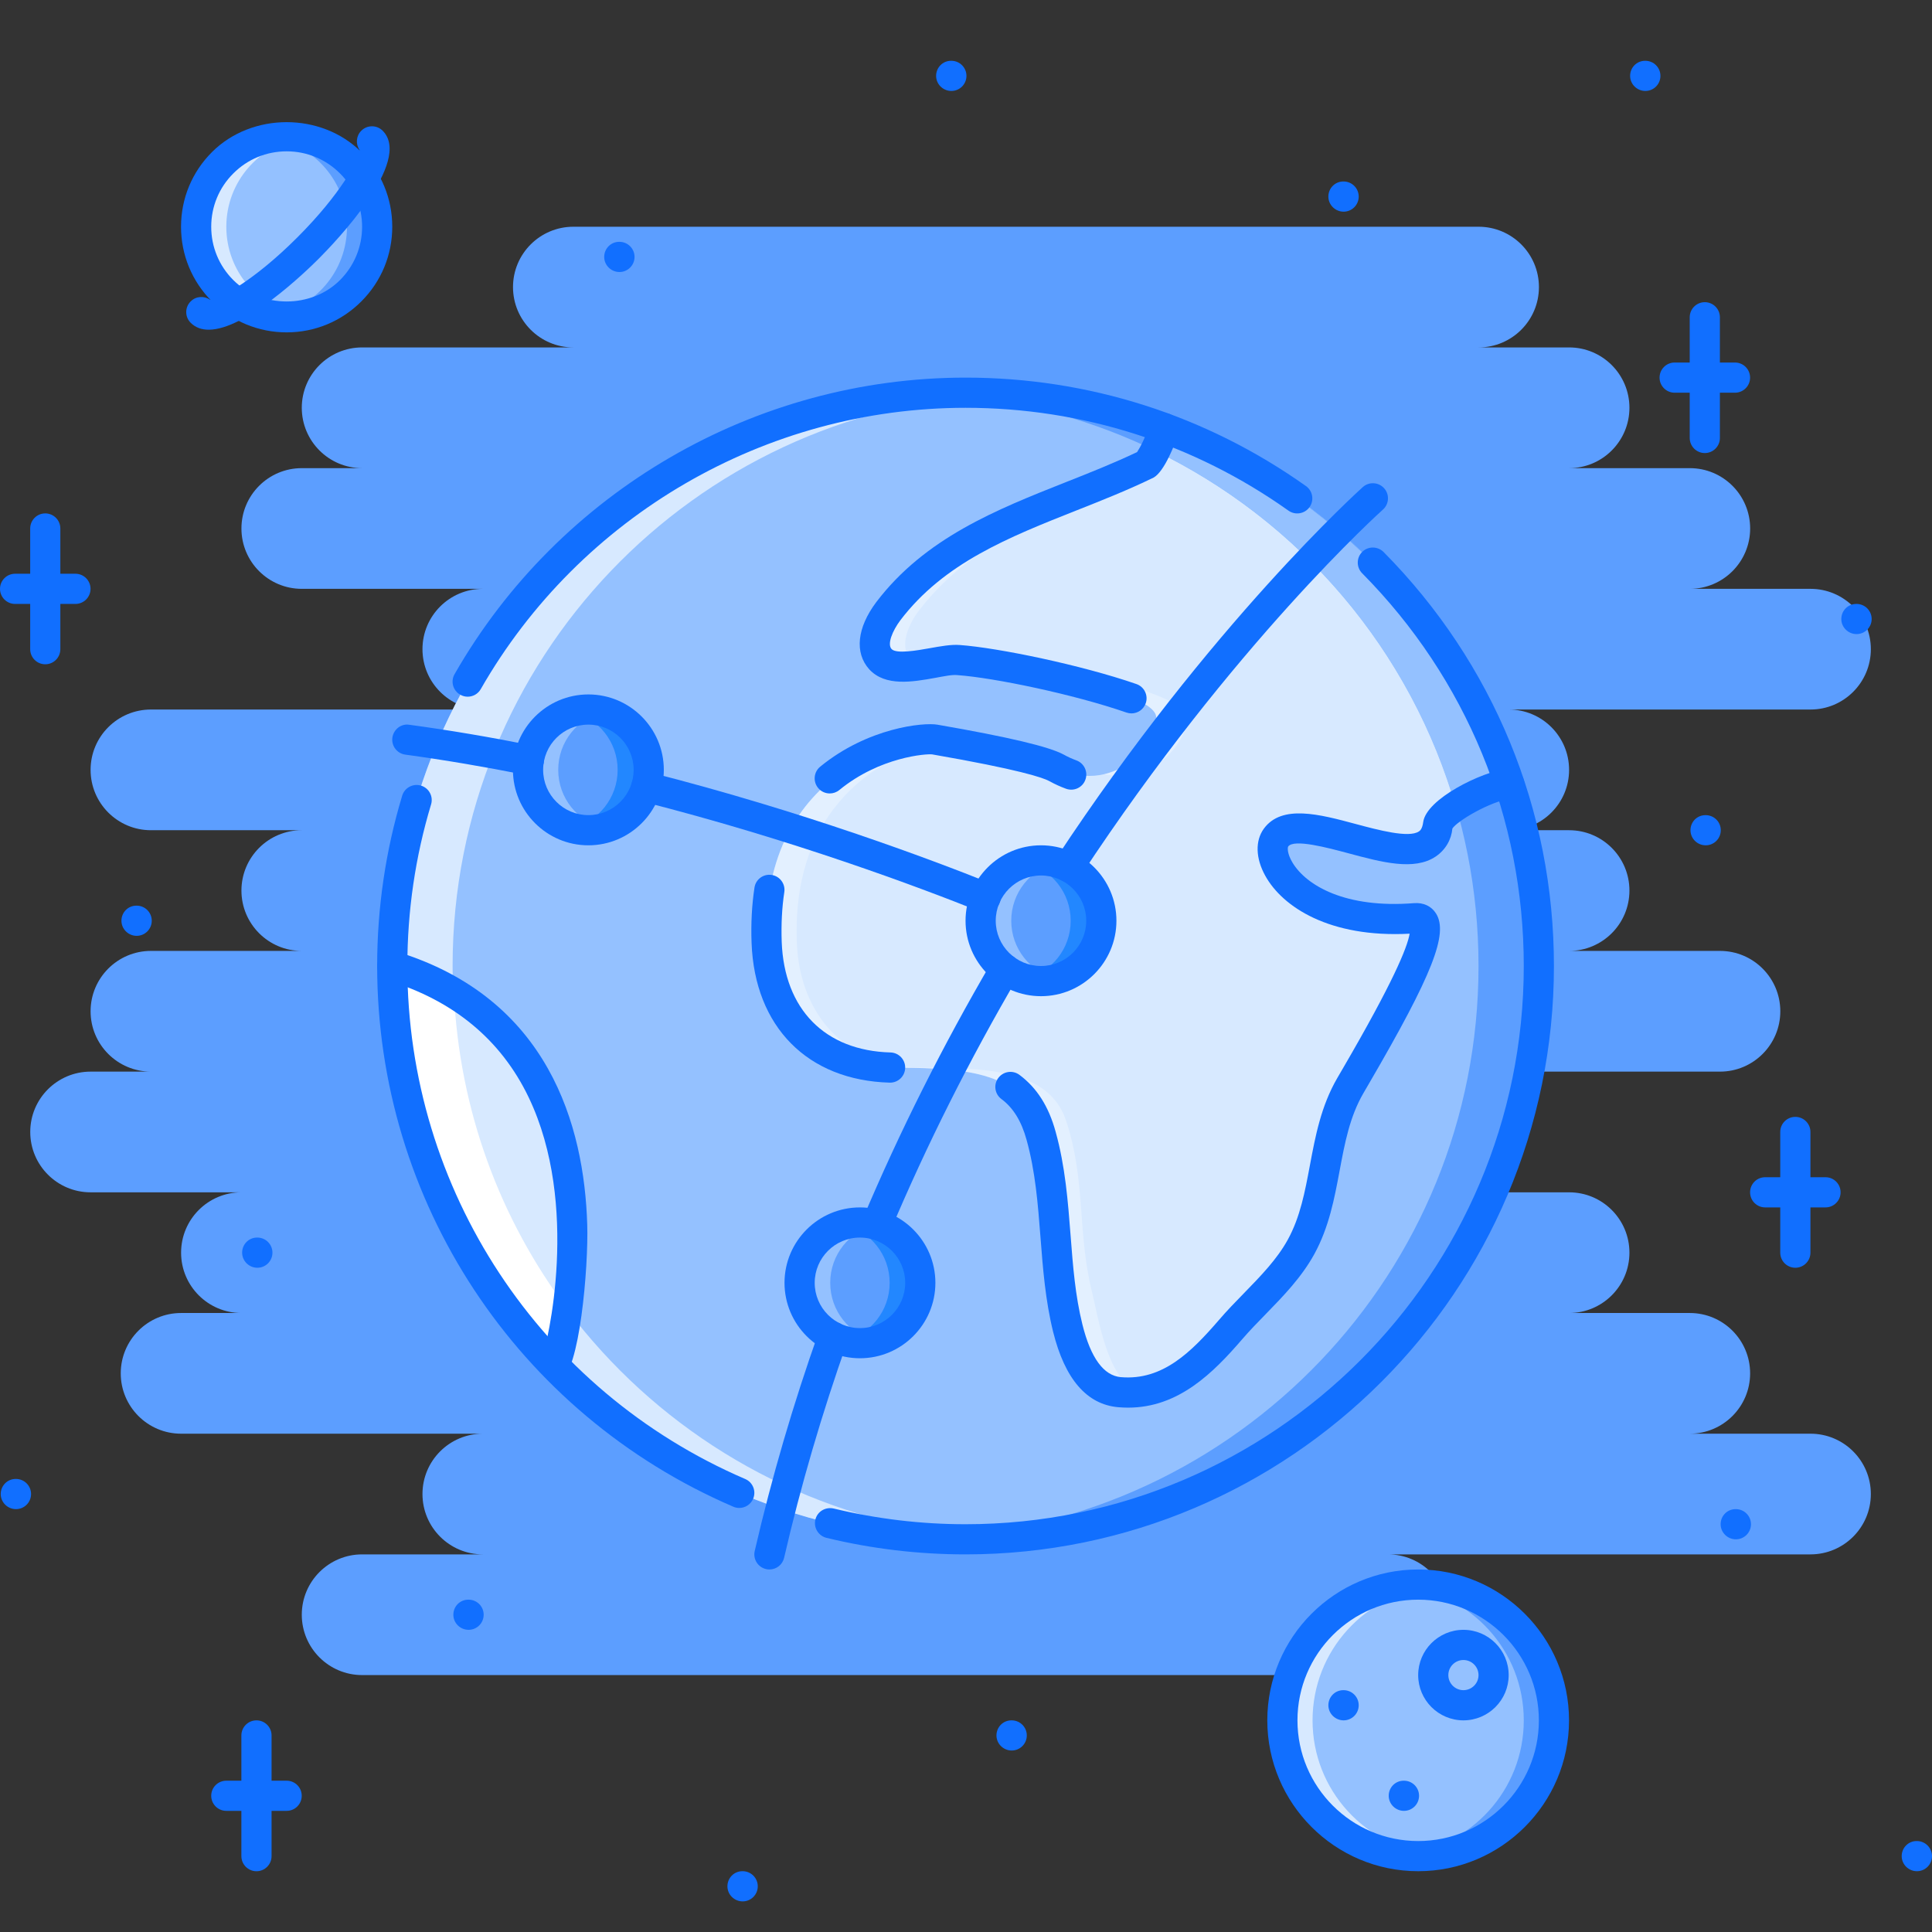 <?xml version="1.0" encoding="UTF-8"?>
<svg viewBox="0 0 64 64" version="1.1" xmlns="http://www.w3.org/2000/svg" xmlns:xlink="http://www.w3.org/1999/xlink">
    <rect x="0" y="0" width="64" height="64" fill="#333333" stroke="none"/>
    <!-- Generator: Sketch 59.1 (86144) - https://sketch.com -->
    <title>Icon/Large/Globe</title>
    <desc>Created with Sketch.</desc>
    <g id="Icon/Large/Globe" stroke="none" stroke-width="1" fill="none" fill-rule="evenodd">
        <rect id="Rectangle" x="0" y="0"></rect>
        <g id="22-earth,-planet,-space,-network,-internet,-communication" transform="translate(0, 2)">
            <path d="M12.494,5.511 C12.494,7.168 11.152,8.51 9.496,8.51 C7.839,8.51 6.497,7.168 6.497,5.511 C6.497,3.855 7.839,2.513 9.496,2.513 C11.152,2.513 12.494,3.855 12.494,5.511 Z" id="Path" fill="#94C1FF"></path>
            <path d="M7.497,5.511 C7.497,4.026 8.578,2.802 9.995,2.563 C9.832,2.535 9.667,2.513 9.496,2.513 C7.839,2.513 6.497,3.855 6.497,5.511 C6.497,7.168 7.839,8.51 9.496,8.51 C9.666,8.51 9.831,8.488 9.995,8.459 C8.578,8.221 7.497,6.997 7.497,5.511 Z" id="Path" fill="#D7E9FF"></path>
            <path d="M11.495,5.511 C11.495,6.997 10.413,8.221 8.996,8.459 C9.159,8.488 9.324,8.51 9.496,8.51 C11.152,8.51 12.494,7.168 12.494,5.511 C12.494,3.855 11.152,2.513 9.496,2.513 C9.324,2.513 9.159,2.535 8.996,2.564 C10.413,2.802 11.495,4.026 11.495,5.511 Z" id="Path" fill="#5C9EFF"></path>
            <path d="M59.974,45.493 L55.976,45.493 C57.08,45.493 57.975,44.598 57.975,43.494 C57.975,42.39 57.08,41.495 55.976,41.495 L51.978,41.495 C53.082,41.495 53.977,40.6 53.977,39.496 C53.977,38.392 53.082,37.497 51.978,37.497 L45.981,37.497 C47.085,37.497 47.98,36.602 47.98,35.498 C47.98,34.394 47.085,33.499 45.981,33.499 L56.976,33.499 C58.08,33.499 58.975,32.604 58.975,31.5 C58.975,30.396 58.08,29.5 56.976,29.5 L51.978,29.5 C53.082,29.5 53.977,28.605 53.977,27.501 C53.977,26.397 53.082,25.502 51.978,25.502 L49.979,25.502 C51.083,25.502 51.978,24.607 51.978,23.503 C51.978,22.399 51.083,21.504 49.979,21.504 L59.975,21.504 C61.079,21.504 61.974,20.609 61.974,19.505 C61.974,18.401 61.079,17.506 59.975,17.506 L55.977,17.506 C57.081,17.506 57.976,16.611 57.976,15.507 C57.976,14.403 57.081,13.508 55.977,13.508 L51.978,13.508 C53.082,13.508 53.977,12.612 53.977,11.508 C53.977,10.404 53.082,9.509 51.978,9.509 L48.98,9.509 C50.084,9.509 50.979,8.614 50.979,7.51 C50.979,6.406 50.084,5.511 48.98,5.511 L18.994,5.511 C17.89,5.511 16.994,6.406 16.994,7.51 C16.994,8.614 17.89,9.509 18.994,9.509 L11.996,9.509 C10.893,9.509 9.997,10.404 9.997,11.508 C9.997,12.612 10.893,13.508 11.996,13.508 L9.997,13.508 C8.893,13.508 7.998,14.403 7.998,15.507 C7.998,16.611 8.893,17.506 9.997,17.506 L15.995,17.506 C14.891,17.506 13.995,18.401 13.995,19.505 C13.995,20.609 14.891,21.504 15.995,21.504 L5,21.504 C3.896,21.504 3.001,22.399 3.001,23.503 C3.001,24.607 3.896,25.502 5,25.502 L9.997,25.502 C8.893,25.502 7.998,26.397 7.998,27.501 C7.998,28.605 8.893,29.5 9.997,29.5 L5,29.5 C3.896,29.5 3.001,30.396 3.001,31.5 C3.001,32.604 3.896,33.499 5,33.499 L3.001,33.499 C1.897,33.499 1.002,34.394 1.002,35.498 C1.002,36.602 1.897,37.497 3.001,37.497 L7.998,37.497 C6.894,37.497 5.999,38.392 5.999,39.496 C5.999,40.6 6.894,41.495 7.998,41.495 L5.999,41.495 C4.895,41.495 4,42.39 4,43.494 C4,44.598 4.895,45.493 5.999,45.493 L15.995,45.493 C14.891,45.493 13.995,46.388 13.995,47.492 C13.995,48.596 14.891,49.491 15.995,49.491 L11.996,49.491 C10.893,49.491 9.997,50.386 9.997,51.49 C9.997,52.594 10.893,53.489 11.996,53.489 L45.981,53.489 C47.085,53.489 47.98,52.594 47.98,51.49 C47.98,50.386 47.085,49.491 45.981,49.491 L59.974,49.491 C61.078,49.491 61.974,48.596 61.974,47.492 C61.974,46.388 61.078,45.493 59.974,45.493 Z" id="Path" fill="#5C9EFF"></path>
            <circle id="Oval" fill="#94C1FF" cx="31.985" cy="30" r="18.991"></circle>
            <path d="M46.88,28.417 C43.14,28.703 41.78,26.415 42.271,25.744 C43.124,24.584 47.329,27.59 47.598,25.502 C47.647,25.125 49.141,24.09 49.979,23.961 C48.471,19.468 45.337,15.726 41.266,13.44 C41.054,13.325 40.843,13.211 40.63,13.104 C40.529,13.053 40.425,13.007 40.323,12.957 C39.77,12.691 39.215,12.447 38.662,12.239 C38.477,12.818 37.77,13.177 37.688,13.217 C34.835,14.603 31.447,15.584 29.426,18.248 C29.14,18.622 28.755,19.387 29.163,19.833 C29.663,20.387 31.1,19.818 31.761,19.866 C33.589,19.997 38.127,20.876 38.295,21.712 C38.462,22.55 36.886,24.498 34.808,23.351 C34.195,23.012 31.795,22.648 30.964,22.498 C30.384,22.393 25.174,23.258 25.396,29.219 C25.488,31.636 27.046,33.337 29.485,33.364 C31.507,33.386 33.734,33.364 34.317,35.127 C34.978,37.127 34.679,38.802 35.178,40.818 C35.38,41.63 35.726,43.959 36.755,44.047 C38.313,44.18 39.831,43.128 40.767,42.041 C41.514,41.172 42.544,40.318 43.1,39.303 C43.984,37.688 44.545,34.288 45.479,32.67 C46.231,31.368 48.062,28.327 46.88,28.417 Z" id="Path" fill="#D7E9FF"></path>
            <g id="Group" opacity="0.3" transform="translate(25.375, 12.125)" fill="#FFFFFF">
                <g transform="translate(6.75, 7.625)" id="Path">
                    <path d="M4.451,3.897 C6.135,4.268 7.315,2.693 7.17,1.962 C7.002,1.126 2.464,0.247 0.635,0.116 C0.488,0.105 0.299,0.128 0.093,0.159 C2.123,0.38 6.015,1.189 6.17,1.962 C6.285,2.538 5.579,3.635 4.451,3.897 Z"></path>
                </g>
                <g transform="translate(3.5, 0)" id="Path">
                    <path d="M1.638,7.897 C1.501,7.86 1.376,7.806 1.287,7.708 C0.88,7.262 1.264,6.497 1.55,6.123 C3.571,3.459 6.959,2.478 9.812,1.092 C9.877,1.06 10.316,0.835 10.596,0.464 C10.327,0.348 10.056,0.216 9.787,0.115 C9.602,0.694 8.895,1.052 8.813,1.092 C5.96,2.478 2.571,3.459 0.551,6.123 C0.265,6.497 -0.12,7.262 0.287,7.708 C0.556,8.006 1.095,7.977 1.638,7.897 Z"></path>
                </g>
                <g transform="translate(0, 10.25)" id="Path">
                    <path d="M10.803,18.442 C10.304,16.427 10.603,14.752 9.942,12.752 C9.359,10.989 7.132,11.011 5.11,10.989 C2.671,10.961 1.113,9.261 1.021,6.844 C0.837,1.913 4.364,0.473 5.919,0.18 C5.795,0.159 5.679,0.139 5.589,0.123 C5.01,0.018 -0.201,0.883 0.022,6.844 C0.113,9.261 1.671,10.961 4.111,10.989 C6.132,11.011 8.36,10.989 8.942,12.752 C9.603,14.752 9.304,16.427 9.803,18.442 C10.005,19.255 10.351,21.584 11.38,21.672 C11.669,21.696 11.955,21.669 12.238,21.62 C11.323,21.333 10.994,19.215 10.803,18.442 Z"></path>
                </g>
            </g>
            <path d="M18.956,38.714 C19.488,36.903 17.679,31.093 12.994,30 C12.994,35.154 15.055,39.822 18.388,43.243 C18.989,42.71 18.729,39.49 18.956,38.714 Z" id="Path" fill="#D7E9FF"></path>
            <path d="M31.985,11.009 C31.648,11.009 31.319,11.042 30.986,11.06 C41.007,11.583 48.978,19.849 48.978,30 C48.978,40.151 41.007,48.417 30.986,48.941 C31.319,48.958 31.648,48.991 31.985,48.991 C42.474,48.991 50.977,40.489 50.977,30 C50.977,19.512 42.474,11.009 31.985,11.009 Z" id="Path" fill="#5C9EFF"></path>
            <path d="M14.993,30 C14.993,19.85 22.964,11.583 32.985,11.06 C32.652,11.042 32.322,11.009 31.985,11.009 C21.497,11.009 12.994,19.512 12.994,30 C12.994,40.489 21.497,48.992 31.985,48.992 C32.322,48.992 32.652,48.958 32.985,48.941 C22.964,48.417 14.993,40.151 14.993,30 Z" id="Path" fill="#D7E9FF"></path>
            <path d="M48.247,24.815 C48.767,24.429 49.484,24.037 49.979,23.961 C49.978,23.958 49.977,23.955 49.976,23.952 C48.467,19.463 45.335,15.725 41.266,13.441 C41.055,13.325 40.844,13.211 40.631,13.106 C40.529,13.053 40.425,13.007 40.323,12.957 C39.77,12.691 39.215,12.448 38.662,12.24 C38.575,12.51 38.376,12.73 38.179,12.894 C43.041,15.219 46.751,19.547 48.247,24.815 Z" id="Path" fill="#94C1FF"></path>
            <path d="M13.234,32.877 C13.28,33.178 13.312,33.485 13.373,33.782 C13.461,34.216 13.58,34.639 13.697,35.061 C13.744,35.23 13.777,35.404 13.828,35.571 C13.983,36.075 14.166,36.566 14.362,37.052 C14.392,37.128 14.415,37.208 14.447,37.283 C14.67,37.82 14.92,38.344 15.191,38.855 C15.201,38.874 15.209,38.894 15.219,38.912 C16.069,40.504 17.139,41.962 18.388,43.243 C18.657,43.004 18.753,42.224 18.798,41.366 C16.581,38.417 15.215,34.805 15.036,30.873 C14.426,30.486 13.752,30.177 12.994,30 C12.994,30.649 13.027,31.29 13.091,31.921 C13.124,32.245 13.186,32.559 13.234,32.877 Z" id="Path" fill="#FFFFFF"></path>
            <circle id="Oval" fill="#5C9EFF" cx="34.484" cy="28.501" r="1.999"></circle>
            <circle id="Oval" fill="#5C9EFF" cx="19.491" cy="23.503" r="1.999"></circle>
            <path d="M18.492,23.503 C18.492,22.573 19.13,21.798 19.991,21.574 C19.83,21.533 19.665,21.504 19.491,21.504 C18.387,21.504 17.492,22.399 17.492,23.503 C17.492,24.607 18.387,25.502 19.491,25.502 C19.665,25.502 19.83,25.473 19.991,25.432 C19.13,25.208 18.492,24.433 18.492,23.503 Z" id="Path" fill="#94C1FF"></path>
            <path d="M20.46,23.503 C20.46,24.433 19.822,25.208 18.961,25.432 C19.121,25.473 19.287,25.502 19.461,25.502 C20.565,25.502 21.46,24.607 21.46,23.503 C21.46,22.399 20.565,21.504 19.461,21.504 C19.287,21.504 19.121,21.533 18.961,21.574 C19.822,21.798 20.46,22.573 20.46,23.503 Z" id="Path" fill="#2287FF"></path>
            <path d="M33.499,28.501 C33.499,27.571 34.138,26.796 34.999,26.572 C34.839,26.531 34.673,26.502 34.499,26.502 C33.395,26.502 32.5,27.397 32.5,28.501 C32.5,29.605 33.395,30.5 34.499,30.5 C34.673,30.5 34.839,30.471 34.999,30.43 C34.138,30.206 33.499,29.431 33.499,28.501 Z" id="Path" fill="#94C1FF"></path>
            <path d="M35.468,28.501 C35.468,29.431 34.83,30.206 33.969,30.43 C34.13,30.471 34.295,30.5 34.469,30.5 C35.573,30.5 36.468,29.605 36.468,28.501 C36.468,27.397 35.573,26.502 34.469,26.502 C34.295,26.502 34.13,26.531 33.969,26.572 C34.83,26.796 35.468,27.571 35.468,28.501 Z" id="Path" fill="#2287FF"></path>
            <circle id="Oval" fill="#5C9EFF" cx="28.487" cy="40.495" r="1.999"></circle>
            <path d="M27.502,40.495 C27.502,39.565 28.14,38.79 29.001,38.567 C28.841,38.526 28.675,38.496 28.502,38.496 C27.398,38.496 26.503,39.391 26.503,40.495 C26.503,41.599 27.398,42.495 28.502,42.495 C28.675,42.495 28.841,42.465 29.001,42.424 C28.14,42.201 27.502,41.426 27.502,40.495 Z" id="Path" fill="#94C1FF"></path>
            <path d="M29.471,40.495 C29.471,41.426 28.832,42.201 27.971,42.424 C28.133,42.465 28.297,42.495 28.471,42.495 C29.575,42.495 30.47,41.599 30.47,40.495 C30.47,39.391 29.575,38.496 28.471,38.496 C28.297,38.496 28.133,38.526 27.971,38.567 C28.832,38.79 29.471,39.565 29.471,40.495 Z" id="Path" fill="#2287FF"></path>
            <circle id="Oval" fill="#94C1FF" cx="46.978" cy="54.989" r="4.498"></circle>
            <path d="M46.978,50.491 C46.807,50.491 46.645,50.523 46.479,50.542 C48.725,50.792 50.477,52.675 50.477,54.989 C50.477,57.302 48.725,59.185 46.479,59.436 C46.645,59.454 46.807,59.487 46.978,59.487 C49.463,59.487 51.476,57.473 51.476,54.989 C51.476,52.505 49.463,50.491 46.978,50.491 Z" id="Path" fill="#5C9EFF"></path>
            <path d="M43.48,54.989 C43.48,52.675 45.232,50.792 47.478,50.542 C47.311,50.523 47.149,50.491 46.978,50.491 C44.494,50.491 42.481,52.505 42.481,54.989 C42.481,57.473 44.494,59.487 46.978,59.487 C47.149,59.487 47.311,59.454 47.478,59.436 C45.232,59.185 43.48,57.302 43.48,54.989 Z" id="Path" fill="#D7E9FF"></path>
            <path d="M49.477,53.489 C49.477,54.042 49.029,54.489 48.478,54.489 C47.925,54.489 47.478,54.042 47.478,53.489 C47.478,52.937 47.925,52.49 48.478,52.49 C49.029,52.49 49.477,52.937 49.477,53.489 Z" id="Path" fill="#94C1FF"></path>
            <g id="_x32_2_earth_x2C__planet_x2C__space_x2C__network_x2C__internet_x2C__communication" fill="#116FFF">
                <path d="M44.509,5.012 C44.234,5.012 44.004,4.788 44.004,4.512 C44.004,4.236 44.223,4.012 44.499,4.012 L44.509,4.012 C44.785,4.012 45.009,4.236 45.009,4.512 C45.009,4.788 44.785,5.012 44.509,5.012 Z" id="Path"></path>
                <path d="M20.52,7.011 C20.245,7.011 20.015,6.787 20.015,6.511 C20.015,6.235 20.234,6.011 20.51,6.011 L20.52,6.011 C20.796,6.011 21.02,6.235 21.02,6.511 C21.02,6.787 20.796,7.011 20.52,7.011 Z" id="Path"></path>
                <path d="M31.515,1.013 C31.24,1.013 31.01,0.79 31.01,0.514 C31.01,0.237 31.229,0.014 31.505,0.014 L31.515,0.014 C31.791,0.014 32.015,0.237 32.015,0.514 C32.015,0.79 31.791,1.013 31.515,1.013 Z" id="Path"></path>
                <path d="M54.504,1.013 C54.229,1.013 54,0.79 54,0.514 C54,0.237 54.218,0.014 54.495,0.014 L54.504,0.014 C54.781,0.014 55.004,0.237 55.004,0.514 C55.004,0.79 54.781,1.013 54.504,1.013 Z" id="Path"></path>
                <path d="M61.501,19.005 C61.226,19.005 60.996,18.782 60.996,18.506 C60.996,18.229 61.215,18.006 61.492,18.006 L61.501,18.006 C61.777,18.006 62.001,18.229 62.001,18.506 C62.001,18.782 61.777,19.005 61.501,19.005 Z" id="Path"></path>
                <path d="M56.503,26.002 C56.228,26.002 55.999,25.779 55.999,25.502 C55.999,25.226 56.217,25.003 56.494,25.003 L56.503,25.003 C56.78,25.003 57.003,25.226 57.003,25.502 C57.003,25.779 56.78,26.002 56.503,26.002 Z" id="Path"></path>
                <path d="M4.527,29.001 C4.252,29.001 4.023,28.777 4.023,28.501 C4.023,28.224 4.241,28.001 4.518,28.001 L4.527,28.001 C4.803,28.001 5.027,28.224 5.027,28.501 C5.027,28.777 4.803,29.001 4.527,29.001 Z" id="Path"></path>
                <path d="M8.525,39.996 C8.25,39.996 8.021,39.772 8.021,39.496 C8.021,39.22 8.239,38.996 8.516,38.996 L8.525,38.996 C8.802,38.996 9.025,39.22 9.025,39.496 C9.025,39.772 8.802,39.996 8.525,39.996 Z" id="Path"></path>
                <path d="M0.529,47.992 C0.254,47.992 0.024,47.769 0.024,47.492 C0.024,47.216 0.243,46.992 0.519,46.992 L0.529,46.992 C0.805,46.992 1.029,47.216 1.029,47.492 C1.029,47.769 0.805,47.992 0.529,47.992 Z" id="Path"></path>
                <path d="M57.503,48.992 C57.228,48.992 56.998,48.768 56.998,48.492 C56.998,48.215 57.217,47.992 57.493,47.992 L57.503,47.992 C57.779,47.992 58.003,48.215 58.003,48.492 C58.003,48.768 57.779,48.992 57.503,48.992 Z" id="Path"></path>
                <path d="M15.522,51.99 C15.247,51.99 15.018,51.767 15.018,51.49 C15.018,51.214 15.236,50.991 15.512,50.991 L15.522,50.991 C15.799,50.991 16.022,51.214 16.022,51.49 C16.022,51.767 15.799,51.99 15.522,51.99 Z" id="Path"></path>
                <path d="M24.602,60.986 C24.326,60.986 24.097,60.763 24.097,60.486 C24.097,60.21 24.316,59.986 24.592,59.986 L24.602,59.986 C24.878,59.986 25.102,60.21 25.102,60.486 C25.102,60.763 24.878,60.986 24.602,60.986 Z" id="Path"></path>
                <path d="M33.514,55.988 C33.239,55.988 33.009,55.765 33.009,55.489 C33.009,55.212 33.228,54.989 33.504,54.989 L33.514,54.989 C33.79,54.989 34.014,55.212 34.014,55.489 C34.014,55.765 33.79,55.988 33.514,55.988 Z" id="Path"></path>
                <path d="M63.5,59.986 C63.225,59.986 62.996,59.763 62.996,59.487 C62.996,59.211 63.214,58.987 63.49,58.987 L63.5,58.987 C63.776,58.987 64,59.211 64,59.487 C64,59.763 63.776,59.986 63.5,59.986 Z" id="Path"></path>
                <g id="Group" transform="translate(41.875, 49.875)">
                    <path d="M4.633,8.112 C4.358,8.112 4.128,7.889 4.128,7.612 C4.128,7.336 4.347,7.113 4.623,7.113 L4.633,7.113 C4.909,7.113 5.133,7.336 5.133,7.612 C5.133,7.889 4.909,8.112 4.633,8.112 Z" id="Path"></path>
                    <path d="M2.634,5.114 C2.359,5.114 2.129,4.89 2.129,4.614 C2.129,4.338 2.348,4.114 2.624,4.114 L2.634,4.114 C2.91,4.114 3.134,4.338 3.134,4.614 C3.134,4.89 2.91,5.114 2.634,5.114 Z" id="Path"></path>
                    <path d="M5.104,10.111 C2.348,10.111 0.106,7.869 0.106,5.114 C0.106,2.358 2.348,0.116 5.104,0.116 C7.859,0.116 10.101,2.358 10.101,5.114 C10.101,7.869 7.859,10.111 5.104,10.111 Z M5.104,1.116 C2.898,1.116 1.105,2.909 1.105,5.114 C1.105,7.319 2.898,9.112 5.104,9.112 C7.308,9.112 9.102,7.319 9.102,5.114 C9.102,2.909 7.308,1.116 5.104,1.116 Z" id="Shape" fill-rule="nonzero"></path>
                    <path d="M6.603,5.114 C5.776,5.114 5.104,4.441 5.104,3.615 C5.104,2.788 5.776,2.115 6.603,2.115 C7.429,2.115 8.102,2.788 8.102,3.615 C8.102,4.441 7.43,5.114 6.603,5.114 Z M6.603,3.115 C6.327,3.115 6.103,3.339 6.103,3.615 C6.103,3.89 6.327,4.114 6.603,4.114 C6.878,4.114 7.103,3.89 7.103,3.615 C7.103,3.339 6.878,3.115 6.603,3.115 Z" id="Shape" fill-rule="nonzero"></path>
                </g>
                <g id="Group" transform="translate(54.875, 8)">
                    <path d="M1.599,5.008 C1.323,5.008 1.099,4.784 1.099,4.508 L1.099,0.51 C1.099,0.234 1.323,0.01 1.599,0.01 C1.875,0.01 2.099,0.234 2.099,0.51 L2.099,4.508 C2.099,4.784 1.875,5.008 1.599,5.008 Z" id="Path"></path>
                    <path d="M2.599,3.009 L0.6,3.009 C0.323,3.009 0.1,2.785 0.1,2.509 C0.1,2.233 0.323,2.009 0.6,2.009 L2.599,2.009 C2.875,2.009 3.099,2.233 3.099,2.509 C3.099,2.785 2.875,3.009 2.599,3.009 Z" id="Path"></path>
                </g>
                <g id="Group" transform="translate(57.875, 34.875)">
                    <path d="M1.598,5.121 C1.321,5.121 1.098,4.897 1.098,4.621 L1.098,0.623 C1.098,0.346 1.321,0.123 1.598,0.123 C1.874,0.123 2.098,0.346 2.098,0.623 L2.098,4.621 C2.098,4.897 1.874,5.121 1.598,5.121 Z" id="Path"></path>
                    <path d="M2.597,3.122 L0.598,3.122 C0.322,3.122 0.099,2.898 0.099,2.622 C0.099,2.345 0.322,2.122 0.598,2.122 L2.597,2.122 C2.873,2.122 3.097,2.345 3.097,2.622 C3.097,2.898 2.873,3.122 2.597,3.122 Z" id="Path"></path>
                </g>
                <g id="Group" transform="translate(6.875, 54.875)">
                    <path d="M1.621,5.112 C1.345,5.112 1.121,4.888 1.121,4.612 L1.121,0.614 C1.121,0.337 1.345,0.114 1.621,0.114 C1.897,0.114 2.121,0.337 2.121,0.614 L2.121,4.612 C2.121,4.888 1.897,5.112 1.621,5.112 Z" id="Path"></path>
                    <path d="M2.621,3.112 L0.622,3.112 C0.345,3.112 0.122,2.889 0.122,2.612 C0.122,2.336 0.345,2.113 0.622,2.113 L2.621,2.113 C2.897,2.113 3.12,2.336 3.12,2.612 C3.12,2.889 2.897,3.112 2.621,3.112 Z" id="Path"></path>
                </g>
                <g id="Group" transform="translate(0, 15)">
                    <path d="M1.499,5.005 C1.223,5.005 1,4.781 1,4.505 L1,0.507 C1,0.231 1.223,0.007 1.499,0.007 C1.776,0.007 1.999,0.231 1.999,0.507 L1.999,4.505 C1.999,4.781 1.776,5.005 1.499,5.005 Z" id="Path"></path>
                    <path d="M2.499,3.006 L0.5,3.006 C0.224,3.006 0,2.782 0,2.506 C0,2.23 0.224,2.006 0.5,2.006 L2.499,2.006 C2.775,2.006 2.999,2.23 2.999,2.506 C2.999,2.782 2.775,3.006 2.499,3.006 Z" id="Path"></path>
                </g>
                <g id="Group" transform="translate(5.875, 2)">
                    <path d="M3.621,7.01 C2.687,7.01 1.808,6.646 1.147,5.985 C0.486,5.324 0.122,4.446 0.122,3.511 C0.122,2.576 0.486,1.698 1.147,1.038 C2.469,-0.284 4.772,-0.284 6.094,1.038 C6.755,1.698 7.119,2.576 7.119,3.511 C7.119,4.446 6.755,5.324 6.094,5.985 C5.433,6.646 4.555,7.01 3.621,7.01 Z M3.621,1.013 C2.953,1.013 2.325,1.272 1.854,1.745 C1.381,2.216 1.122,2.844 1.122,3.511 C1.122,4.178 1.381,4.806 1.854,5.278 C2.798,6.223 4.444,6.223 5.388,5.278 C5.859,4.806 6.12,4.178 6.12,3.511 C6.12,2.844 5.859,2.216 5.388,1.745 C4.915,1.272 4.287,1.013 3.621,1.013 Z" id="Shape" fill-rule="nonzero"></path>
                    <path d="M1.038,6.922 C0.806,6.922 0.602,6.853 0.441,6.692 C0.245,6.496 0.245,6.18 0.441,5.985 C0.613,5.811 0.883,5.793 1.077,5.926 C1.397,5.908 2.533,5.305 3.974,3.865 C5.414,2.425 6.017,1.288 6.035,0.967 C5.901,0.772 5.92,0.503 6.094,0.33 C6.289,0.135 6.606,0.135 6.801,0.33 C7.81,1.34 5.212,4.04 4.681,4.572 C4.235,5.018 2.257,6.922 1.038,6.922 Z" id="Path"></path>
                </g>
                <g id="Group" transform="translate(12.375, 10.5)">
                    <g id="Path">
                        <path d="M3.117,10.579 C3.033,10.579 2.947,10.557 2.869,10.512 C2.629,10.376 2.546,10.07 2.684,9.831 C6.152,3.772 12.638,0.009 19.61,0.009 C23.68,0.009 27.578,1.252 30.887,3.602 C31.112,3.761 31.165,4.074 31.005,4.299 C30.845,4.523 30.532,4.575 30.308,4.416 C27.171,2.187 23.471,1.009 19.61,1.009 C12.995,1.009 6.842,4.579 3.551,10.327 C3.459,10.489 3.29,10.579 3.117,10.579 Z"></path>
                        <path d="M12.114,37.453 C12.048,37.453 11.981,37.44 11.917,37.412 C4.75,34.33 0.119,27.299 0.119,19.5 C0.119,17.579 0.398,15.681 0.948,13.858 C1.027,13.595 1.306,13.445 1.571,13.524 C1.835,13.604 1.985,13.883 1.905,14.147 C1.383,15.876 1.119,17.677 1.119,19.5 C1.119,26.9 5.512,33.571 12.311,36.494 C12.565,36.603 12.682,36.896 12.573,37.15 C12.492,37.34 12.307,37.453 12.114,37.453 Z"></path>
                        <path d="M19.61,38.991 C18.055,38.991 16.504,38.807 15.003,38.443 C14.735,38.377 14.571,38.107 14.635,37.839 C14.701,37.57 14.967,37.412 15.239,37.471 C16.663,37.816 18.134,37.992 19.61,37.992 C29.807,37.992 38.102,29.697 38.102,19.5 C38.102,14.596 36.2,9.975 32.747,6.489 C32.553,6.292 32.555,5.976 32.75,5.782 C32.947,5.587 33.262,5.591 33.458,5.786 C37.096,9.461 39.101,14.332 39.101,19.5 C39.101,30.247 30.357,38.991 19.61,38.991 Z"></path>
                        <path d="M24.995,34.13 C24.889,34.13 24.781,34.125 24.672,34.116 C23.628,34.027 22.901,33.186 22.511,31.618 C22.254,30.577 22.172,29.518 22.093,28.494 C22.006,27.371 21.924,26.311 21.631,25.257 C21.461,24.639 21.189,24.197 20.798,23.907 C20.577,23.743 20.53,23.43 20.695,23.209 C20.86,22.988 21.172,22.941 21.394,23.105 C21.971,23.534 22.364,24.15 22.594,24.991 C22.913,26.136 23.002,27.296 23.089,28.417 C23.168,29.446 23.243,30.418 23.482,31.378 C23.757,32.484 24.186,33.071 24.756,33.12 C26.142,33.237 27.088,32.287 28.014,31.215 C28.271,30.915 28.551,30.628 28.831,30.341 C29.395,29.762 29.928,29.215 30.287,28.562 C30.697,27.813 30.853,26.98 31.018,26.099 C31.199,25.135 31.385,24.14 31.925,23.21 L32.13,22.858 C33.755,20.067 34.243,18.898 34.321,18.43 C31.666,18.57 30.113,17.545 29.541,16.515 C29.217,15.935 29.2,15.349 29.493,14.949 C30.087,14.139 31.333,14.473 32.536,14.796 C33.277,14.995 34.292,15.267 34.627,15.043 C34.658,15.023 34.739,14.968 34.77,14.736 C34.872,13.963 36.699,13.073 37.553,12.962 C37.825,12.921 38.077,13.12 38.113,13.394 C38.148,13.668 37.955,13.918 37.68,13.954 C36.984,14.044 35.881,14.708 35.737,14.947 C35.703,15.316 35.508,15.655 35.184,15.874 C34.473,16.351 33.407,16.066 32.278,15.762 C31.608,15.583 30.489,15.282 30.298,15.541 C30.274,15.578 30.262,15.778 30.441,16.075 C30.9,16.838 32.199,17.598 34.467,17.418 C34.784,17.394 35.045,17.52 35.196,17.762 C35.612,18.425 35.076,19.785 32.994,23.361 L32.79,23.712 C32.336,24.493 32.173,25.363 32.001,26.284 C31.829,27.203 31.651,28.154 31.164,29.043 C30.739,29.816 30.133,30.438 29.547,31.039 C29.281,31.311 29.016,31.583 28.772,31.867 C27.82,32.97 26.672,34.13 24.995,34.13 Z"></path>
                        <path d="M17.111,23.364 C17.107,23.364 17.102,23.364 17.097,23.364 C14.378,23.288 12.625,21.516 12.522,18.738 C12.498,18.094 12.531,17.477 12.618,16.903 C12.659,16.629 12.913,16.441 13.188,16.484 C13.46,16.525 13.648,16.781 13.606,17.053 C13.528,17.566 13.5,18.12 13.52,18.701 C13.604,20.934 14.951,22.305 17.124,22.364 C17.4,22.372 17.618,22.602 17.61,22.878 C17.602,23.149 17.381,23.364 17.111,23.364 Z"></path>
                        <path d="M15.111,13.784 C14.967,13.784 14.823,13.722 14.725,13.601 C14.55,13.388 14.582,13.072 14.794,12.898 C16.377,11.602 18.222,11.425 18.679,11.506 C21.045,11.917 22.377,12.233 22.864,12.498 C23.005,12.577 23.144,12.638 23.283,12.689 C23.542,12.785 23.675,13.072 23.579,13.331 C23.485,13.591 23.197,13.723 22.938,13.628 C22.753,13.56 22.567,13.477 22.383,13.374 C22.173,13.26 21.386,12.991 18.504,12.49 C18.328,12.466 16.777,12.565 15.428,13.671 C15.335,13.747 15.223,13.784 15.111,13.784 Z"></path>
                        <path d="M25.107,11.132 C25.052,11.132 24.997,11.123 24.943,11.105 C23.197,10.499 20.55,9.951 19.35,9.865 C19.171,9.842 18.882,9.905 18.596,9.957 C17.863,10.088 16.951,10.252 16.419,9.671 C15.928,9.124 16.015,8.296 16.651,7.448 C18.267,5.32 20.64,4.38 22.935,3.471 C23.722,3.16 24.535,2.838 25.293,2.475 C25.387,2.336 25.586,1.965 25.71,1.541 C25.787,1.276 26.064,1.127 26.33,1.2 C26.594,1.277 26.747,1.555 26.67,1.82 C26.556,2.21 26.189,3.13 25.838,3.321 C25,3.729 24.137,4.071 23.303,4.401 C21.035,5.299 18.894,6.147 17.448,8.05 C17.192,8.393 17.008,8.832 17.158,8.999 C17.316,9.17 18.007,9.047 18.419,8.973 C18.784,8.908 19.131,8.844 19.422,8.867 C20.683,8.958 23.453,9.53 25.27,10.16 C25.532,10.251 25.669,10.535 25.579,10.796 C25.507,11.002 25.314,11.132 25.107,11.132 Z"></path>
                        <path d="M6.184,33.218 L6.009,32.75 L5.933,32.256 L6.009,32.751 L5.562,32.532 C5.774,32.004 6.842,27.412 5.141,23.858 C4.229,21.951 2.657,20.646 0.473,19.979 C0.209,19.898 0.06,19.618 0.141,19.354 C0.222,19.09 0.501,18.944 0.764,19.022 C5.801,20.561 6.978,24.79 7.078,28.067 C7.122,29.48 6.82,32.98 6.184,33.218 Z"></path>
                    </g>
                    <path d="M16.112,32.494 C14.734,32.494 13.613,31.374 13.613,29.995 C13.613,28.617 14.734,27.497 16.112,27.497 C17.489,27.497 18.611,28.617 18.611,29.995 C18.611,31.374 17.489,32.494 16.112,32.494 Z M16.112,28.496 C15.285,28.496 14.613,29.169 14.613,29.995 C14.613,30.822 15.285,31.495 16.112,31.495 C16.939,31.495 17.611,30.822 17.611,29.995 C17.611,29.169 16.939,28.496 16.112,28.496 Z" id="Shape" fill-rule="nonzero"></path>
                    <path d="M7.116,15.502 C5.738,15.502 4.617,14.382 4.617,13.003 C4.617,11.625 5.738,10.504 7.116,10.504 C8.493,10.504 9.615,11.625 9.615,13.003 C9.615,14.382 8.493,15.502 7.116,15.502 Z M7.116,11.504 C6.289,11.504 5.617,12.176 5.617,13.003 C5.617,13.83 6.289,14.502 7.116,14.502 C7.943,14.502 8.615,13.83 8.615,13.003 C8.615,12.176 7.943,11.504 7.116,11.504 Z" id="Shape" fill-rule="nonzero"></path>
                    <path d="M22.109,20.5 C20.731,20.5 19.61,19.379 19.61,18.001 C19.61,16.623 20.731,15.502 22.109,15.502 C23.487,15.502 24.608,16.623 24.608,18.001 C24.608,19.379 23.487,20.5 22.109,20.5 Z M22.109,16.502 C21.282,16.502 20.61,17.174 20.61,18.001 C20.61,18.828 21.282,19.5 22.109,19.5 C22.936,19.5 23.608,18.828 23.608,18.001 C23.608,17.174 22.936,16.502 22.109,16.502 Z" id="Shape" fill-rule="nonzero"></path>
                    <path d="M13.113,39.491 C13.076,39.491 13.038,39.487 13.001,39.478 C12.732,39.416 12.564,39.148 12.626,38.879 C13.185,36.457 13.9,34.013 14.75,31.617 C14.842,31.356 15.127,31.216 15.389,31.313 C15.649,31.405 15.785,31.691 15.692,31.951 C14.855,34.312 14.15,36.719 13.6,39.103 C13.547,39.335 13.341,39.491 13.113,39.491 Z" id="Path"></path>
                    <path d="M16.663,28.574 C16.598,28.574 16.532,28.561 16.468,28.535 C16.215,28.428 16.095,28.134 16.203,27.88 C17.421,24.994 18.862,22.124 20.485,19.351 C20.625,19.113 20.93,19.034 21.168,19.172 C21.406,19.312 21.486,19.618 21.348,19.857 C19.746,22.592 18.325,25.422 17.123,28.269 C17.042,28.46 16.858,28.574 16.663,28.574 Z" id="Path"></path>
                    <path d="M23.018,16.721 C22.924,16.721 22.829,16.695 22.744,16.639 C22.513,16.487 22.45,16.177 22.601,15.947 C27.729,8.154 32.723,3.678 32.772,3.633 C32.977,3.451 33.294,3.469 33.477,3.675 C33.661,3.881 33.642,4.198 33.436,4.381 C33.387,4.424 28.486,8.821 23.436,16.496 C23.34,16.642 23.181,16.721 23.018,16.721 Z" id="Path"></path>
                    <path d="M5.142,13.183 C5.11,13.183 5.077,13.18 5.044,13.173 C3.683,12.901 2.339,12.674 1.052,12.498 C0.778,12.461 0.586,12.21 0.623,11.936 C0.661,11.663 0.913,11.463 1.186,11.509 C2.494,11.686 3.859,11.917 5.24,12.193 C5.511,12.247 5.686,12.51 5.633,12.781 C5.585,13.019 5.376,13.183 5.142,13.183 Z" id="Path"></path>
                    <path d="M20.272,17.732 C20.211,17.732 20.147,17.721 20.087,17.696 C18.046,16.879 13.88,15.319 8.911,14.055 C8.644,13.987 8.482,13.716 8.55,13.448 C8.617,13.18 8.889,13.017 9.158,13.087 C14.181,14.366 18.394,15.942 20.459,16.769 C20.715,16.872 20.84,17.162 20.737,17.418 C20.658,17.613 20.47,17.732 20.272,17.732 Z" id="Path"></path>
                </g>
            </g>
        </g>
    </g>
</svg>
